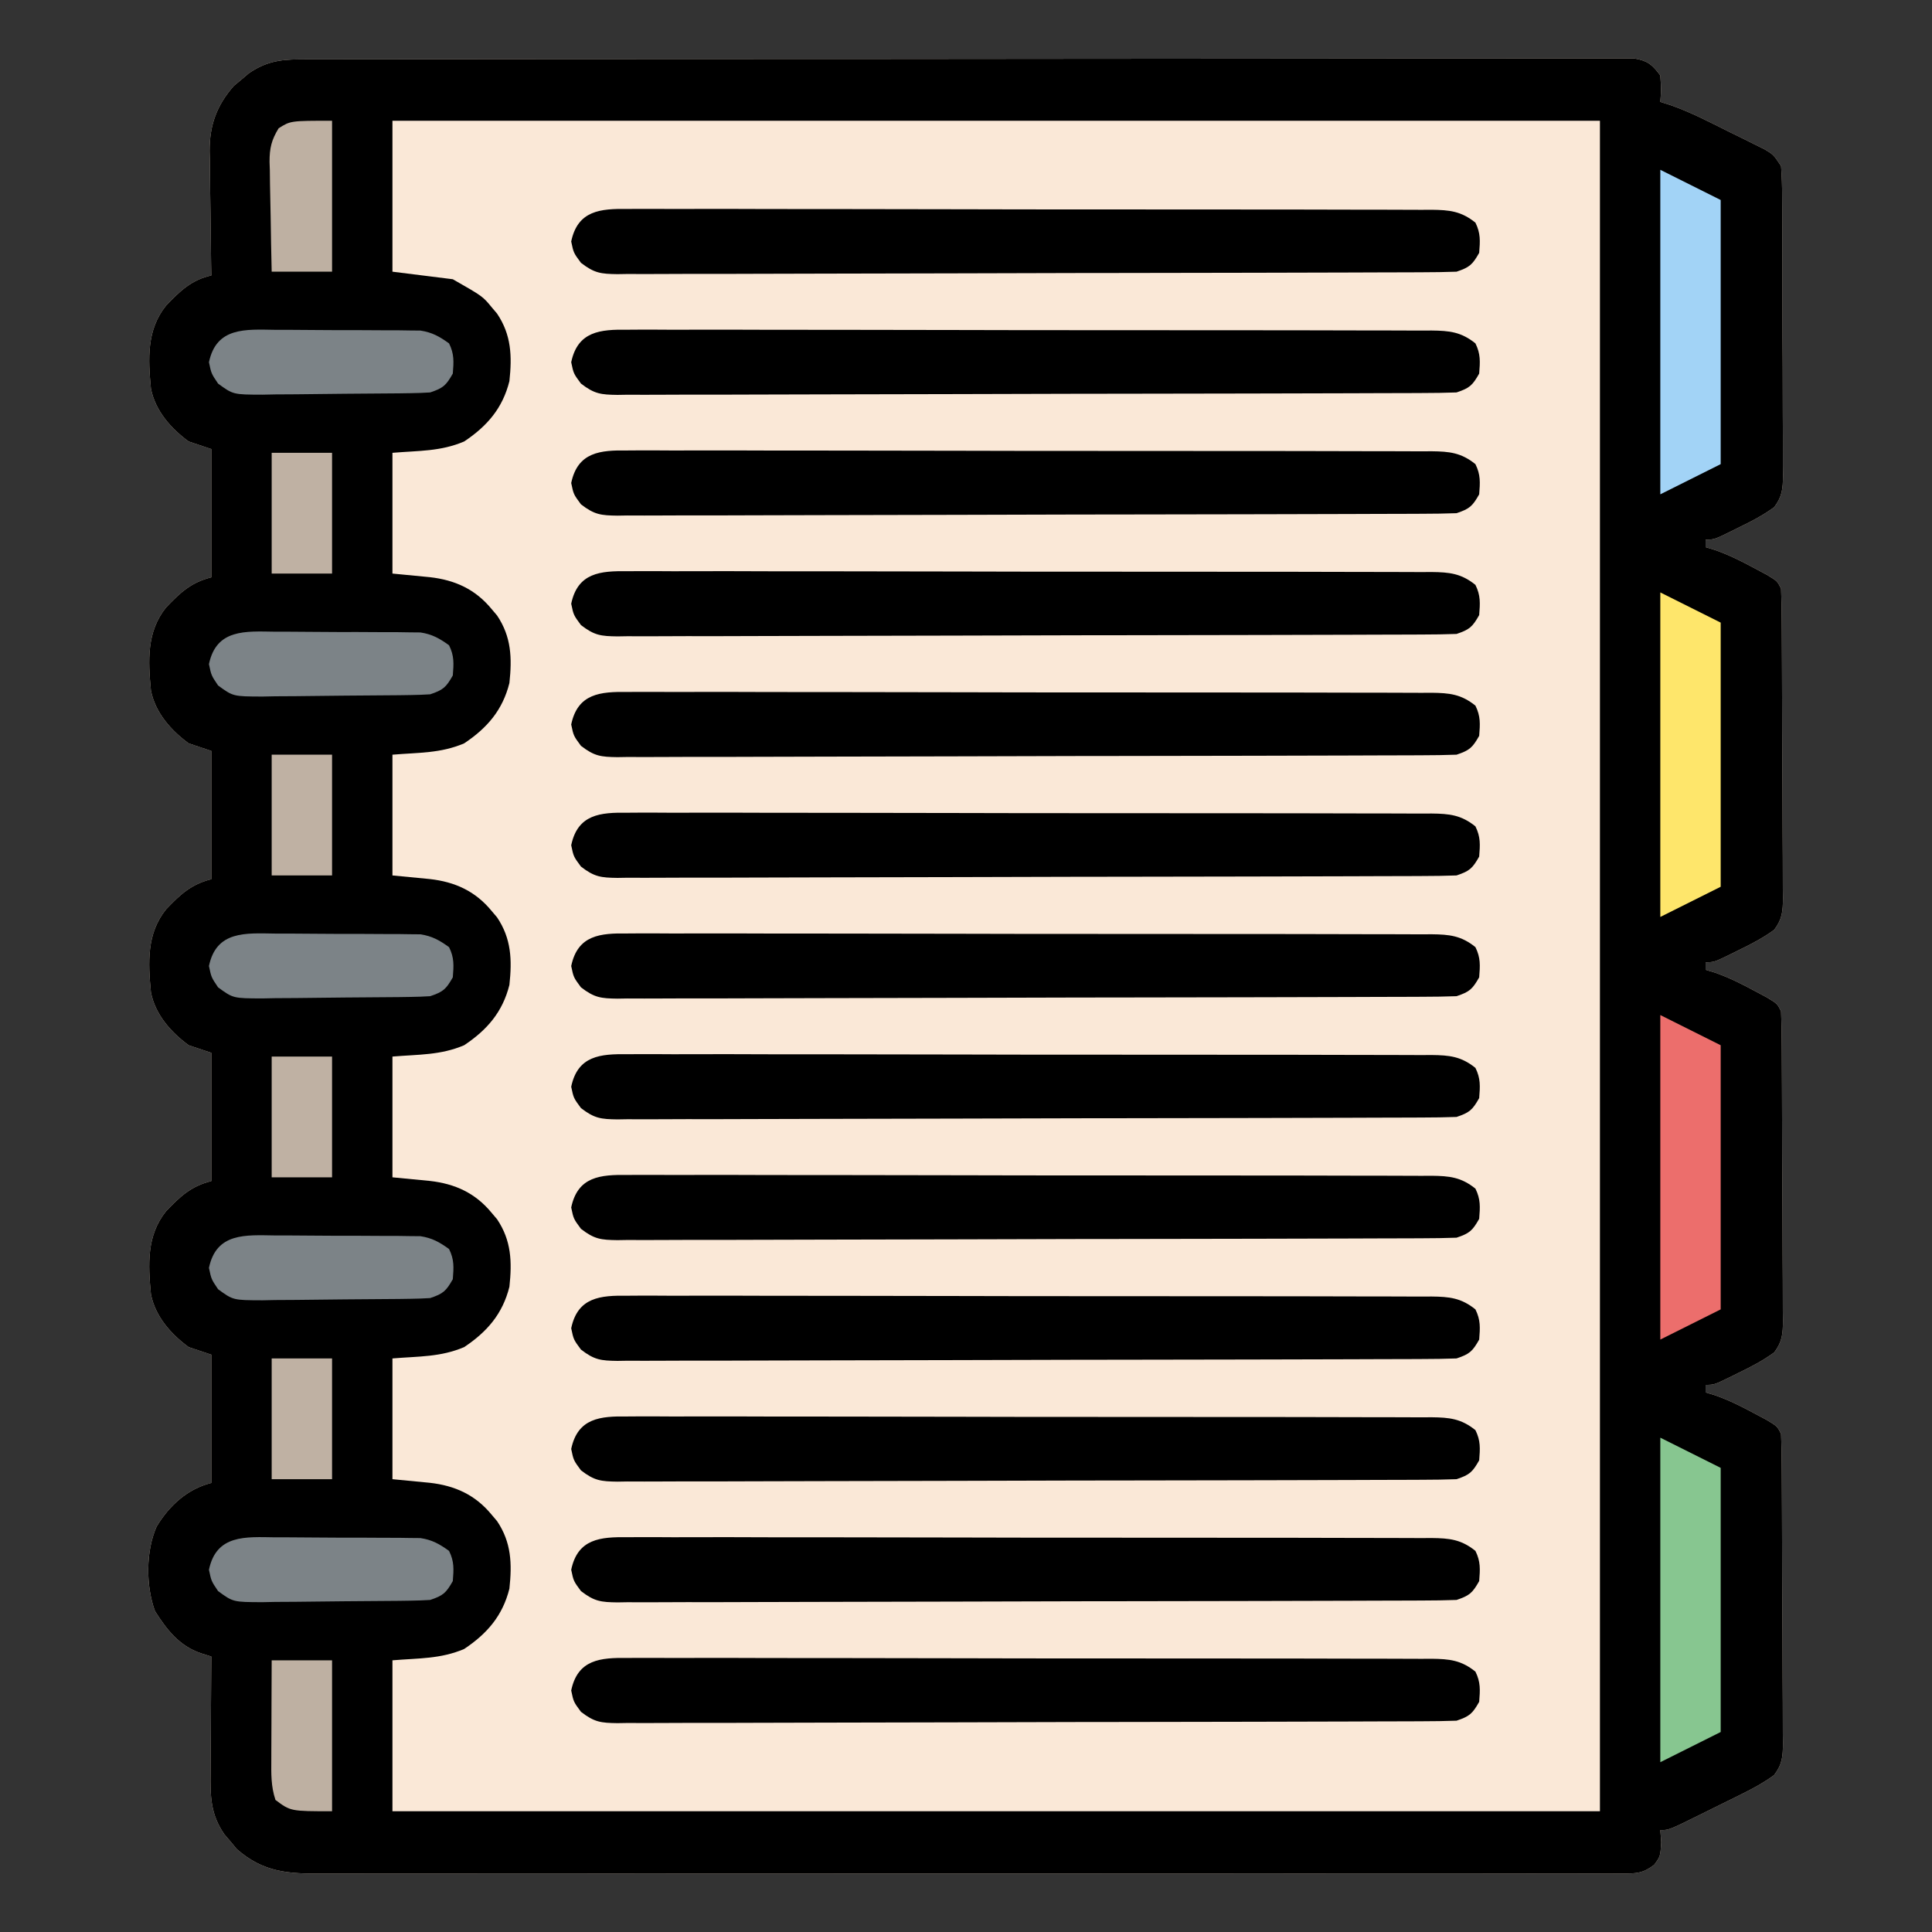 <?xml version="1.0" encoding="UTF-8"?>
<svg version="1.1" xmlns="http://www.w3.org/2000/svg" width="512" height="512">
<rect width="100%" height="100%" fill="#333333" stroke="none"/>
<path d="M0 0 C1.272 -0.006 2.544 -0.013 3.854 -0.02 C5.264 -0.017 6.673 -0.013 8.082 -0.01 C9.581 -0.014 11.08 -0.018 12.578 -0.024 C16.698 -0.036 20.818 -0.036 24.938 -0.033 C29.38 -0.033 33.822 -0.044 38.265 -0.054 C46.968 -0.07 55.671 -0.076 64.374 -0.077 C71.445 -0.078 78.516 -0.082 85.588 -0.088 C105.625 -0.106 125.663 -0.115 145.701 -0.114 C146.781 -0.113 147.861 -0.113 148.975 -0.113 C150.056 -0.113 151.138 -0.113 152.253 -0.113 C169.796 -0.112 187.34 -0.131 204.884 -0.16 C222.888 -0.188 240.891 -0.202 258.895 -0.2 C269.007 -0.2 279.119 -0.205 289.231 -0.227 C297.837 -0.245 306.444 -0.249 315.05 -0.236 C319.443 -0.229 323.837 -0.229 328.23 -0.246 C332.249 -0.262 336.267 -0.259 340.286 -0.242 C341.742 -0.239 343.199 -0.243 344.656 -0.254 C346.631 -0.268 348.605 -0.255 350.579 -0.241 C351.678 -0.241 352.776 -0.241 353.908 -0.242 C357.425 0.381 358.62 1.412 360.727 4.257 C360.977 8.007 360.977 8.007 360.727 11.257 C362.033 11.668 362.033 11.668 363.366 12.088 C368.799 13.979 373.837 16.628 378.977 19.195 C380.078 19.733 381.179 20.271 382.313 20.826 C383.362 21.348 384.411 21.871 385.492 22.41 C386.449 22.884 387.406 23.358 388.392 23.847 C390.727 25.257 390.727 25.257 392.727 28.257 C392.932 31.075 393.021 33.794 393.017 36.612 C393.024 37.465 393.031 38.317 393.038 39.195 C393.057 42.017 393.061 44.838 393.063 47.66 C393.069 49.619 393.076 51.578 393.083 53.537 C393.095 57.645 393.099 61.753 393.097 65.862 C393.097 71.129 393.125 76.396 393.159 81.663 C393.181 85.709 393.185 89.756 393.184 93.803 C393.187 95.745 393.195 97.687 393.211 99.629 C393.23 102.344 393.225 105.058 393.213 107.773 C393.224 108.576 393.235 109.38 393.247 110.208 C393.207 113.731 393.061 115.814 390.908 118.667 C387.973 120.806 384.864 122.44 381.602 124.007 C380.969 124.323 380.336 124.639 379.684 124.964 C375.009 127.257 375.009 127.257 372.727 127.257 C372.727 127.917 372.727 128.577 372.727 129.257 C373.576 129.515 374.426 129.773 375.301 130.039 C378.926 131.328 382.154 132.931 385.539 134.757 C386.68 135.366 387.821 135.974 388.996 136.601 C391.727 138.257 391.727 138.257 392.727 140.257 C392.841 143.012 392.895 145.743 392.904 148.499 C392.91 149.351 392.917 150.203 392.924 151.081 C392.943 153.908 392.955 156.735 392.965 159.562 C392.969 160.526 392.973 161.49 392.977 162.483 C392.998 167.584 393.013 172.685 393.022 177.786 C393.033 183.061 393.067 188.336 393.107 193.611 C393.133 197.662 393.142 201.713 393.145 205.764 C393.15 207.709 393.162 209.653 393.18 211.598 C393.205 214.318 393.204 217.037 393.197 219.757 C393.216 220.965 393.216 220.965 393.236 222.197 C393.203 225.725 393.064 227.81 390.909 230.668 C387.973 232.806 384.864 234.44 381.602 236.007 C380.652 236.481 380.652 236.481 379.684 236.964 C375.009 239.257 375.009 239.257 372.727 239.257 C372.727 239.917 372.727 240.577 372.727 241.257 C373.576 241.515 374.426 241.773 375.301 242.039 C378.926 243.328 382.154 244.931 385.539 246.757 C386.68 247.366 387.821 247.974 388.996 248.601 C391.727 250.257 391.727 250.257 392.727 252.257 C392.841 255.012 392.895 257.743 392.904 260.499 C392.91 261.351 392.917 262.203 392.924 263.081 C392.943 265.908 392.955 268.735 392.965 271.562 C392.969 272.526 392.973 273.49 392.977 274.483 C392.998 279.584 393.013 284.685 393.022 289.786 C393.033 295.061 393.067 300.336 393.107 305.611 C393.133 309.662 393.142 313.713 393.145 317.764 C393.15 319.709 393.162 321.653 393.18 323.598 C393.205 326.318 393.204 329.037 393.197 331.757 C393.216 332.965 393.216 332.965 393.236 334.197 C393.203 337.725 393.064 339.81 390.909 342.668 C387.973 344.806 384.864 346.44 381.602 348.007 C380.969 348.323 380.336 348.639 379.684 348.964 C375.009 351.257 375.009 351.257 372.727 351.257 C372.727 351.917 372.727 352.577 372.727 353.257 C373.576 353.515 374.426 353.773 375.301 354.039 C378.926 355.328 382.154 356.931 385.539 358.757 C386.68 359.366 387.821 359.974 388.996 360.601 C391.727 362.257 391.727 362.257 392.727 364.257 C392.841 367.012 392.895 369.743 392.904 372.499 C392.91 373.351 392.917 374.203 392.924 375.081 C392.943 377.908 392.955 380.735 392.965 383.562 C392.969 384.526 392.973 385.49 392.977 386.483 C392.998 391.584 393.013 396.685 393.022 401.786 C393.033 407.061 393.067 412.336 393.107 417.611 C393.133 421.662 393.142 425.713 393.145 429.764 C393.15 431.709 393.162 433.653 393.18 435.598 C393.205 438.318 393.204 441.037 393.197 443.757 C393.216 444.965 393.216 444.965 393.236 446.197 C393.202 449.754 393.064 451.816 390.873 454.686 C388.263 456.597 385.619 458.053 382.719 459.492 C381.568 460.065 380.417 460.639 379.231 461.23 C378.338 461.667 378.338 461.667 377.427 462.113 C375.596 463.01 373.773 463.92 371.949 464.831 C363.008 469.257 363.008 469.257 360.727 469.257 C360.809 470.33 360.892 471.402 360.977 472.507 C360.727 476.257 360.727 476.257 359.095 478.46 C356.062 480.762 354.374 480.758 350.588 480.761 C348.687 480.776 348.687 480.776 346.747 480.792 C345.338 480.784 343.928 480.775 342.519 480.765 C341.024 480.77 339.529 480.776 338.034 480.784 C333.919 480.801 329.805 480.793 325.691 480.78 C321.256 480.771 316.821 480.785 312.386 480.796 C303.694 480.814 295.002 480.81 286.31 480.798 C279.246 480.789 272.181 480.788 265.117 480.793 C264.112 480.793 263.108 480.794 262.073 480.794 C260.032 480.796 257.991 480.797 255.95 480.798 C236.799 480.81 217.649 480.797 198.498 480.775 C182.065 480.757 165.633 480.76 149.201 480.779 C130.126 480.8 111.051 480.809 91.976 480.796 C89.941 480.795 87.907 480.794 85.872 480.793 C84.871 480.792 83.87 480.791 82.839 480.791 C75.785 480.787 68.731 480.793 61.677 480.802 C53.077 480.814 44.477 480.811 35.877 480.789 C31.489 480.779 27.102 480.775 22.714 480.788 C18.696 480.8 14.678 480.793 10.659 480.772 C9.207 480.768 7.755 480.77 6.303 480.78 C-2.823 480.836 -9.42 480.51 -16.515 474.292 C-17.054 473.641 -17.593 472.99 -18.148 472.32 C-18.702 471.671 -19.257 471.023 -19.828 470.355 C-23.501 465.024 -23.545 460.281 -23.468 454.019 C-23.466 453.138 -23.463 452.257 -23.46 451.35 C-23.449 448.548 -23.424 445.747 -23.398 442.945 C-23.388 441.04 -23.379 439.136 -23.371 437.232 C-23.349 432.574 -23.314 427.915 -23.273 423.257 C-24.222 422.958 -25.17 422.658 -26.147 422.35 C-31.809 420.371 -35.068 416.161 -38.211 411.195 C-40.64 404.484 -40.649 395.364 -37.773 388.82 C-34.402 383.232 -29.596 378.838 -23.273 377.257 C-23.273 366.037 -23.273 354.817 -23.273 343.257 C-25.253 342.597 -27.233 341.937 -29.273 341.257 C-34.004 337.776 -38.112 333.123 -39.273 327.257 C-40.026 319.369 -40.442 311.69 -35.273 305.257 C-31.505 301.304 -28.64 298.599 -23.273 297.257 C-23.273 286.037 -23.273 274.817 -23.273 263.257 C-25.253 262.597 -27.233 261.937 -29.273 261.257 C-34.004 257.776 -38.112 253.123 -39.273 247.257 C-40.026 239.369 -40.442 231.69 -35.273 225.257 C-31.505 221.304 -28.64 218.599 -23.273 217.257 C-23.273 206.037 -23.273 194.817 -23.273 183.257 C-25.253 182.597 -27.233 181.937 -29.273 181.257 C-34.004 177.776 -38.112 173.123 -39.273 167.257 C-40.026 159.369 -40.442 151.69 -35.273 145.257 C-31.505 141.304 -28.64 138.599 -23.273 137.257 C-23.273 126.037 -23.273 114.817 -23.273 103.257 C-25.253 102.597 -27.233 101.937 -29.273 101.257 C-34.004 97.776 -38.112 93.123 -39.273 87.257 C-40.026 79.369 -40.442 71.69 -35.273 65.257 C-31.602 61.406 -28.531 58.423 -23.273 57.257 C-23.294 56.087 -23.315 54.918 -23.337 53.712 C-23.409 49.344 -23.455 44.976 -23.493 40.607 C-23.513 38.721 -23.54 36.836 -23.575 34.951 C-23.624 32.23 -23.646 29.51 -23.664 26.789 C-23.684 25.955 -23.705 25.121 -23.726 24.262 C-23.729 17.392 -21.859 12.208 -17.308 7.015 C-16.657 6.476 -16.006 5.937 -15.336 5.382 C-14.687 4.828 -14.039 4.274 -13.371 3.703 C-9.008 0.697 -5.251 0.007 0 0 Z " fill="#FAE8D7" transform="translate(79.273,15.743)"/>
<path d="M0 0 C1.272 -0.006 2.544 -0.013 3.854 -0.02 C5.264 -0.017 6.673 -0.013 8.082 -0.01 C9.581 -0.014 11.08 -0.018 12.578 -0.024 C16.698 -0.036 20.818 -0.036 24.938 -0.033 C29.38 -0.033 33.822 -0.044 38.265 -0.054 C46.968 -0.07 55.671 -0.076 64.374 -0.077 C71.445 -0.078 78.516 -0.082 85.588 -0.088 C105.625 -0.106 125.663 -0.115 145.701 -0.114 C146.781 -0.113 147.861 -0.113 148.975 -0.113 C150.056 -0.113 151.138 -0.113 152.253 -0.113 C169.796 -0.112 187.34 -0.131 204.884 -0.16 C222.888 -0.188 240.891 -0.202 258.895 -0.2 C269.007 -0.2 279.119 -0.205 289.231 -0.227 C297.837 -0.245 306.444 -0.249 315.05 -0.236 C319.443 -0.229 323.837 -0.229 328.23 -0.246 C332.249 -0.262 336.267 -0.259 340.286 -0.242 C341.742 -0.239 343.199 -0.243 344.656 -0.254 C346.631 -0.268 348.605 -0.255 350.579 -0.241 C351.678 -0.241 352.776 -0.241 353.908 -0.242 C357.425 0.381 358.62 1.412 360.727 4.257 C360.977 8.007 360.977 8.007 360.727 11.257 C362.033 11.668 362.033 11.668 363.366 12.088 C368.799 13.979 373.837 16.628 378.977 19.195 C380.078 19.733 381.179 20.271 382.313 20.826 C383.362 21.348 384.411 21.871 385.492 22.41 C386.449 22.884 387.406 23.358 388.392 23.847 C390.727 25.257 390.727 25.257 392.727 28.257 C392.932 31.075 393.021 33.794 393.017 36.612 C393.024 37.465 393.031 38.317 393.038 39.195 C393.057 42.017 393.061 44.838 393.063 47.66 C393.069 49.619 393.076 51.578 393.083 53.537 C393.095 57.645 393.099 61.753 393.097 65.862 C393.097 71.129 393.125 76.396 393.159 81.663 C393.181 85.709 393.185 89.756 393.184 93.803 C393.187 95.745 393.195 97.687 393.211 99.629 C393.23 102.344 393.225 105.058 393.213 107.773 C393.224 108.576 393.235 109.38 393.247 110.208 C393.207 113.731 393.061 115.814 390.908 118.667 C387.973 120.806 384.864 122.44 381.602 124.007 C380.969 124.323 380.336 124.639 379.684 124.964 C375.009 127.257 375.009 127.257 372.727 127.257 C372.727 127.917 372.727 128.577 372.727 129.257 C373.576 129.515 374.426 129.773 375.301 130.039 C378.926 131.328 382.154 132.931 385.539 134.757 C386.68 135.366 387.821 135.974 388.996 136.601 C391.727 138.257 391.727 138.257 392.727 140.257 C392.841 143.012 392.895 145.743 392.904 148.499 C392.91 149.351 392.917 150.203 392.924 151.081 C392.943 153.908 392.955 156.735 392.965 159.562 C392.969 160.526 392.973 161.49 392.977 162.483 C392.998 167.584 393.013 172.685 393.022 177.786 C393.033 183.061 393.067 188.336 393.107 193.611 C393.133 197.662 393.142 201.713 393.145 205.764 C393.15 207.709 393.162 209.653 393.18 211.598 C393.205 214.318 393.204 217.037 393.197 219.757 C393.216 220.965 393.216 220.965 393.236 222.197 C393.203 225.725 393.064 227.81 390.909 230.668 C387.973 232.806 384.864 234.44 381.602 236.007 C380.652 236.481 380.652 236.481 379.684 236.964 C375.009 239.257 375.009 239.257 372.727 239.257 C372.727 239.917 372.727 240.577 372.727 241.257 C373.576 241.515 374.426 241.773 375.301 242.039 C378.926 243.328 382.154 244.931 385.539 246.757 C386.68 247.366 387.821 247.974 388.996 248.601 C391.727 250.257 391.727 250.257 392.727 252.257 C392.841 255.012 392.895 257.743 392.904 260.499 C392.91 261.351 392.917 262.203 392.924 263.081 C392.943 265.908 392.955 268.735 392.965 271.562 C392.969 272.526 392.973 273.49 392.977 274.483 C392.998 279.584 393.013 284.685 393.022 289.786 C393.033 295.061 393.067 300.336 393.107 305.611 C393.133 309.662 393.142 313.713 393.145 317.764 C393.15 319.709 393.162 321.653 393.18 323.598 C393.205 326.318 393.204 329.037 393.197 331.757 C393.216 332.965 393.216 332.965 393.236 334.197 C393.203 337.725 393.064 339.81 390.909 342.668 C387.973 344.806 384.864 346.44 381.602 348.007 C380.969 348.323 380.336 348.639 379.684 348.964 C375.009 351.257 375.009 351.257 372.727 351.257 C372.727 351.917 372.727 352.577 372.727 353.257 C373.576 353.515 374.426 353.773 375.301 354.039 C378.926 355.328 382.154 356.931 385.539 358.757 C386.68 359.366 387.821 359.974 388.996 360.601 C391.727 362.257 391.727 362.257 392.727 364.257 C392.841 367.012 392.895 369.743 392.904 372.499 C392.91 373.351 392.917 374.203 392.924 375.081 C392.943 377.908 392.955 380.735 392.965 383.562 C392.969 384.526 392.973 385.49 392.977 386.483 C392.998 391.584 393.013 396.685 393.022 401.786 C393.033 407.061 393.067 412.336 393.107 417.611 C393.133 421.662 393.142 425.713 393.145 429.764 C393.15 431.709 393.162 433.653 393.18 435.598 C393.205 438.318 393.204 441.037 393.197 443.757 C393.216 444.965 393.216 444.965 393.236 446.197 C393.202 449.754 393.064 451.816 390.873 454.686 C388.263 456.597 385.619 458.053 382.719 459.492 C381.568 460.065 380.417 460.639 379.231 461.23 C378.338 461.667 378.338 461.667 377.427 462.113 C375.596 463.01 373.773 463.92 371.949 464.831 C363.008 469.257 363.008 469.257 360.727 469.257 C360.809 470.33 360.892 471.402 360.977 472.507 C360.727 476.257 360.727 476.257 359.095 478.46 C356.062 480.762 354.374 480.758 350.588 480.761 C348.687 480.776 348.687 480.776 346.747 480.792 C345.338 480.784 343.928 480.775 342.519 480.765 C341.024 480.77 339.529 480.776 338.034 480.784 C333.919 480.801 329.805 480.793 325.691 480.78 C321.256 480.771 316.821 480.785 312.386 480.796 C303.694 480.814 295.002 480.81 286.31 480.798 C279.246 480.789 272.181 480.788 265.117 480.793 C264.112 480.793 263.108 480.794 262.073 480.794 C260.032 480.796 257.991 480.797 255.95 480.798 C236.799 480.81 217.649 480.797 198.498 480.775 C182.065 480.757 165.633 480.76 149.201 480.779 C130.126 480.8 111.051 480.809 91.976 480.796 C89.941 480.795 87.907 480.794 85.872 480.793 C84.871 480.792 83.87 480.791 82.839 480.791 C75.785 480.787 68.731 480.793 61.677 480.802 C53.077 480.814 44.477 480.811 35.877 480.789 C31.489 480.779 27.102 480.775 22.714 480.788 C18.696 480.8 14.678 480.793 10.659 480.772 C9.207 480.768 7.755 480.77 6.303 480.78 C-2.823 480.836 -9.42 480.51 -16.515 474.292 C-17.054 473.641 -17.593 472.99 -18.148 472.32 C-18.702 471.671 -19.257 471.023 -19.828 470.355 C-23.501 465.024 -23.545 460.281 -23.468 454.019 C-23.466 453.138 -23.463 452.257 -23.46 451.35 C-23.449 448.548 -23.424 445.747 -23.398 442.945 C-23.388 441.04 -23.379 439.136 -23.371 437.232 C-23.349 432.574 -23.314 427.915 -23.273 423.257 C-24.222 422.958 -25.17 422.658 -26.147 422.35 C-31.809 420.371 -35.068 416.161 -38.211 411.195 C-40.64 404.484 -40.649 395.364 -37.773 388.82 C-34.402 383.232 -29.596 378.838 -23.273 377.257 C-23.273 366.037 -23.273 354.817 -23.273 343.257 C-25.253 342.597 -27.233 341.937 -29.273 341.257 C-34.004 337.776 -38.112 333.123 -39.273 327.257 C-40.026 319.369 -40.442 311.69 -35.273 305.257 C-31.505 301.304 -28.64 298.599 -23.273 297.257 C-23.273 286.037 -23.273 274.817 -23.273 263.257 C-25.253 262.597 -27.233 261.937 -29.273 261.257 C-34.004 257.776 -38.112 253.123 -39.273 247.257 C-40.026 239.369 -40.442 231.69 -35.273 225.257 C-31.505 221.304 -28.64 218.599 -23.273 217.257 C-23.273 206.037 -23.273 194.817 -23.273 183.257 C-25.253 182.597 -27.233 181.937 -29.273 181.257 C-34.004 177.776 -38.112 173.123 -39.273 167.257 C-40.026 159.369 -40.442 151.69 -35.273 145.257 C-31.505 141.304 -28.64 138.599 -23.273 137.257 C-23.273 126.037 -23.273 114.817 -23.273 103.257 C-25.253 102.597 -27.233 101.937 -29.273 101.257 C-34.004 97.776 -38.112 93.123 -39.273 87.257 C-40.026 79.369 -40.442 71.69 -35.273 65.257 C-31.602 61.406 -28.531 58.423 -23.273 57.257 C-23.294 56.087 -23.315 54.918 -23.337 53.712 C-23.409 49.344 -23.455 44.976 -23.493 40.607 C-23.513 38.721 -23.54 36.836 -23.575 34.951 C-23.624 32.23 -23.646 29.51 -23.664 26.789 C-23.684 25.955 -23.705 25.121 -23.726 24.262 C-23.729 17.392 -21.859 12.208 -17.308 7.015 C-16.657 6.476 -16.006 5.937 -15.336 5.382 C-14.687 4.828 -14.039 4.274 -13.371 3.703 C-9.008 0.697 -5.251 0.007 0 0 Z M24.727 16.257 C24.727 29.457 24.727 42.657 24.727 56.257 C30.007 56.917 35.287 57.577 40.727 58.257 C48.657 62.789 48.657 62.789 51.039 65.695 C51.51 66.25 51.98 66.806 52.465 67.378 C56.262 73.033 56.435 78.651 55.727 85.257 C53.931 92.44 49.827 97.194 43.727 101.257 C37.435 103.919 31.83 103.665 24.727 104.257 C24.727 114.817 24.727 125.377 24.727 136.257 C29.675 136.753 29.675 136.753 34.627 137.213 C41.281 137.963 46.687 140.387 51.039 145.695 C51.51 146.25 51.98 146.806 52.465 147.378 C56.262 153.033 56.435 158.651 55.727 165.257 C53.931 172.44 49.827 177.194 43.727 181.257 C37.435 183.919 31.83 183.665 24.727 184.257 C24.727 194.817 24.727 205.377 24.727 216.257 C29.675 216.753 29.675 216.753 34.627 217.213 C41.281 217.963 46.687 220.387 51.039 225.695 C51.51 226.25 51.98 226.806 52.465 227.378 C56.262 233.033 56.435 238.651 55.727 245.257 C53.931 252.44 49.827 257.194 43.727 261.257 C37.435 263.919 31.83 263.665 24.727 264.257 C24.727 274.817 24.727 285.377 24.727 296.257 C29.675 296.753 29.675 296.753 34.627 297.213 C41.281 297.963 46.687 300.387 51.039 305.695 C51.51 306.25 51.98 306.806 52.465 307.378 C56.262 313.033 56.435 318.651 55.727 325.257 C53.931 332.44 49.827 337.194 43.727 341.257 C37.435 343.919 31.83 343.665 24.727 344.257 C24.727 354.817 24.727 365.377 24.727 376.257 C29.675 376.753 29.675 376.753 34.627 377.213 C41.281 377.963 46.687 380.387 51.039 385.695 C51.51 386.25 51.98 386.806 52.465 387.378 C56.262 393.033 56.435 398.651 55.727 405.257 C53.931 412.44 49.827 417.194 43.727 421.257 C37.435 423.919 31.83 423.665 24.727 424.257 C24.727 437.457 24.727 450.657 24.727 464.257 C130.327 464.257 235.927 464.257 344.727 464.257 C344.727 316.417 344.727 168.577 344.727 16.257 C239.127 16.257 133.527 16.257 24.727 16.257 Z " fill="#000000" transform="translate(79.273,15.743)"/>
<path d="M0 0 C0.936 -0.006 1.872 -0.013 2.836 -0.019 C5.974 -0.035 9.111 -0.014 12.248 0.006 C14.497 0.003 16.746 -0.003 18.995 -0.011 C25.104 -0.025 31.213 -0.008 37.323 0.016 C43.712 0.036 50.101 0.03 56.49 0.028 C67.22 0.028 77.95 0.047 88.681 0.079 C99.719 0.113 110.758 0.127 121.797 0.12 C135.101 0.113 148.405 0.12 161.709 0.142 C166.791 0.15 171.872 0.153 176.953 0.151 C182.935 0.151 188.917 0.165 194.899 0.191 C197.096 0.198 199.294 0.2 201.491 0.197 C204.487 0.193 207.482 0.208 210.477 0.227 C211.35 0.222 212.223 0.216 213.123 0.211 C217.806 0.264 220.944 0.56 224.739 3.621 C226.143 6.431 225.988 8.51 225.739 11.621 C223.959 14.757 223.216 15.462 219.739 16.621 C216.724 16.727 213.733 16.774 210.718 16.775 C209.784 16.78 208.849 16.784 207.887 16.789 C204.743 16.802 201.6 16.808 198.456 16.814 C196.207 16.822 193.959 16.83 191.711 16.839 C184.316 16.865 176.922 16.881 169.528 16.895 C166.985 16.9 164.442 16.906 161.899 16.911 C151.325 16.933 140.751 16.952 130.178 16.963 C127.434 16.966 124.691 16.969 121.948 16.972 C120.925 16.973 120.925 16.973 119.881 16.974 C108.83 16.986 97.78 17.02 86.729 17.061 C75.384 17.104 64.04 17.127 52.696 17.133 C46.325 17.136 39.956 17.148 33.585 17.181 C27.595 17.211 21.605 17.217 15.615 17.205 C13.415 17.205 11.214 17.213 9.013 17.231 C6.013 17.254 3.014 17.245 0.013 17.229 C-0.861 17.243 -1.735 17.257 -2.636 17.272 C-7.003 17.214 -8.737 17.027 -12.302 14.271 C-14.261 11.621 -14.261 11.621 -14.886 8.621 C-13.167 0.37 -7.117 -0.102 0 0 Z " fill="#000000" transform="translate(166.261,439.379)"/>
<path d="M0 0 C0.936 -0.006 1.872 -0.013 2.836 -0.019 C5.974 -0.035 9.111 -0.014 12.248 0.006 C14.497 0.003 16.746 -0.003 18.995 -0.011 C25.104 -0.025 31.213 -0.008 37.323 0.016 C43.712 0.036 50.101 0.03 56.49 0.028 C67.22 0.028 77.95 0.047 88.681 0.079 C99.719 0.113 110.758 0.127 121.797 0.12 C135.101 0.113 148.405 0.12 161.709 0.142 C166.791 0.15 171.872 0.153 176.953 0.151 C182.935 0.151 188.917 0.165 194.899 0.191 C197.096 0.198 199.294 0.2 201.491 0.197 C204.487 0.193 207.482 0.208 210.477 0.227 C211.35 0.222 212.223 0.216 213.123 0.211 C217.806 0.264 220.944 0.56 224.739 3.621 C226.143 6.431 225.988 8.51 225.739 11.621 C223.959 14.757 223.216 15.462 219.739 16.621 C216.724 16.727 213.733 16.774 210.718 16.775 C209.784 16.78 208.849 16.784 207.887 16.789 C204.743 16.802 201.6 16.808 198.456 16.814 C196.207 16.822 193.959 16.83 191.711 16.839 C184.316 16.865 176.922 16.881 169.528 16.895 C166.985 16.9 164.442 16.906 161.899 16.911 C151.325 16.933 140.751 16.952 130.178 16.963 C127.434 16.966 124.691 16.969 121.948 16.972 C120.925 16.973 120.925 16.973 119.881 16.974 C108.83 16.986 97.78 17.02 86.729 17.061 C75.384 17.104 64.04 17.127 52.696 17.133 C46.325 17.136 39.956 17.148 33.585 17.181 C27.595 17.211 21.605 17.217 15.615 17.205 C13.415 17.205 11.214 17.213 9.013 17.231 C6.013 17.254 3.014 17.245 0.013 17.229 C-0.861 17.243 -1.735 17.257 -2.636 17.272 C-7.003 17.214 -8.737 17.027 -12.302 14.271 C-14.261 11.621 -14.261 11.621 -14.886 8.621 C-13.167 0.37 -7.117 -0.102 0 0 Z " fill="#000000" transform="translate(166.261,407.379)"/>
<path d="M0 0 C0.936 -0.006 1.872 -0.013 2.836 -0.019 C5.974 -0.035 9.111 -0.014 12.248 0.006 C14.497 0.003 16.746 -0.003 18.995 -0.011 C25.104 -0.025 31.213 -0.008 37.323 0.016 C43.712 0.036 50.101 0.03 56.49 0.028 C67.22 0.028 77.95 0.047 88.681 0.079 C99.719 0.113 110.758 0.127 121.797 0.12 C135.101 0.113 148.405 0.12 161.709 0.142 C166.791 0.15 171.872 0.153 176.953 0.151 C182.935 0.151 188.917 0.165 194.899 0.191 C197.096 0.198 199.294 0.2 201.491 0.197 C204.487 0.193 207.482 0.208 210.477 0.227 C211.35 0.222 212.223 0.216 213.123 0.211 C217.806 0.264 220.944 0.56 224.739 3.621 C226.143 6.431 225.988 8.51 225.739 11.621 C223.959 14.757 223.216 15.462 219.739 16.621 C216.724 16.727 213.733 16.774 210.718 16.775 C209.784 16.78 208.849 16.784 207.887 16.789 C204.743 16.802 201.6 16.808 198.456 16.814 C196.207 16.822 193.959 16.83 191.711 16.839 C184.316 16.865 176.922 16.881 169.528 16.895 C166.985 16.9 164.442 16.906 161.899 16.911 C151.325 16.933 140.751 16.952 130.178 16.963 C127.434 16.966 124.691 16.969 121.948 16.972 C120.925 16.973 120.925 16.973 119.881 16.974 C108.83 16.986 97.78 17.02 86.729 17.061 C75.384 17.104 64.04 17.127 52.696 17.133 C46.325 17.136 39.956 17.148 33.585 17.181 C27.595 17.211 21.605 17.217 15.615 17.205 C13.415 17.205 11.214 17.213 9.013 17.231 C6.013 17.254 3.014 17.245 0.013 17.229 C-0.861 17.243 -1.735 17.257 -2.636 17.272 C-7.003 17.214 -8.737 17.027 -12.302 14.271 C-14.261 11.621 -14.261 11.621 -14.886 8.621 C-13.167 0.37 -7.117 -0.102 0 0 Z " fill="#000000" transform="translate(166.261,375.379)"/>
<path d="M0 0 C0.936 -0.006 1.872 -0.013 2.836 -0.019 C5.974 -0.035 9.111 -0.014 12.248 0.006 C14.497 0.003 16.746 -0.003 18.995 -0.011 C25.104 -0.025 31.213 -0.008 37.323 0.016 C43.712 0.036 50.101 0.03 56.49 0.028 C67.22 0.028 77.95 0.047 88.681 0.079 C99.719 0.113 110.758 0.127 121.797 0.12 C135.101 0.113 148.405 0.12 161.709 0.142 C166.791 0.15 171.872 0.153 176.953 0.151 C182.935 0.151 188.917 0.165 194.899 0.191 C197.096 0.198 199.294 0.2 201.491 0.197 C204.487 0.193 207.482 0.208 210.477 0.227 C211.35 0.222 212.223 0.216 213.123 0.211 C217.806 0.264 220.944 0.56 224.739 3.621 C226.143 6.431 225.988 8.51 225.739 11.621 C223.959 14.757 223.216 15.462 219.739 16.621 C216.724 16.727 213.733 16.774 210.718 16.775 C209.784 16.78 208.849 16.784 207.887 16.789 C204.743 16.802 201.6 16.808 198.456 16.814 C196.207 16.822 193.959 16.83 191.711 16.839 C184.316 16.865 176.922 16.881 169.528 16.895 C166.985 16.9 164.442 16.906 161.899 16.911 C151.325 16.933 140.751 16.952 130.178 16.963 C127.434 16.966 124.691 16.969 121.948 16.972 C120.925 16.973 120.925 16.973 119.881 16.974 C108.83 16.986 97.78 17.02 86.729 17.061 C75.384 17.104 64.04 17.127 52.696 17.133 C46.325 17.136 39.956 17.148 33.585 17.181 C27.595 17.211 21.605 17.217 15.615 17.205 C13.415 17.205 11.214 17.213 9.013 17.231 C6.013 17.254 3.014 17.245 0.013 17.229 C-0.861 17.243 -1.735 17.257 -2.636 17.272 C-7.003 17.214 -8.737 17.027 -12.302 14.271 C-14.261 11.621 -14.261 11.621 -14.886 8.621 C-13.167 0.37 -7.117 -0.102 0 0 Z " fill="#000000" transform="translate(166.261,343.379)"/>
<path d="M0 0 C0.936 -0.006 1.872 -0.013 2.836 -0.019 C5.974 -0.035 9.111 -0.014 12.248 0.006 C14.497 0.003 16.746 -0.003 18.995 -0.011 C25.104 -0.025 31.213 -0.008 37.323 0.016 C43.712 0.036 50.101 0.03 56.49 0.028 C67.22 0.028 77.95 0.047 88.681 0.079 C99.719 0.113 110.758 0.127 121.797 0.12 C135.101 0.113 148.405 0.12 161.709 0.142 C166.791 0.15 171.872 0.153 176.953 0.151 C182.935 0.151 188.917 0.165 194.899 0.191 C197.096 0.198 199.294 0.2 201.491 0.197 C204.487 0.193 207.482 0.208 210.477 0.227 C211.35 0.222 212.223 0.216 213.123 0.211 C217.806 0.264 220.944 0.56 224.739 3.621 C226.143 6.431 225.988 8.51 225.739 11.621 C223.959 14.757 223.216 15.462 219.739 16.621 C216.724 16.727 213.733 16.774 210.718 16.775 C209.784 16.78 208.849 16.784 207.887 16.789 C204.743 16.802 201.6 16.808 198.456 16.814 C196.207 16.822 193.959 16.83 191.711 16.839 C184.316 16.865 176.922 16.881 169.528 16.895 C166.985 16.9 164.442 16.906 161.899 16.911 C151.325 16.933 140.751 16.952 130.178 16.963 C127.434 16.966 124.691 16.969 121.948 16.972 C120.925 16.973 120.925 16.973 119.881 16.974 C108.83 16.986 97.78 17.02 86.729 17.061 C75.384 17.104 64.04 17.127 52.696 17.133 C46.325 17.136 39.956 17.148 33.585 17.181 C27.595 17.211 21.605 17.217 15.615 17.205 C13.415 17.205 11.214 17.213 9.013 17.231 C6.013 17.254 3.014 17.245 0.013 17.229 C-0.861 17.243 -1.735 17.257 -2.636 17.272 C-7.003 17.214 -8.737 17.027 -12.302 14.271 C-14.261 11.621 -14.261 11.621 -14.886 8.621 C-13.167 0.37 -7.117 -0.102 0 0 Z " fill="#000000" transform="translate(166.261,311.379)"/>
<path d="M0 0 C0.936 -0.006 1.872 -0.013 2.836 -0.019 C5.974 -0.035 9.111 -0.014 12.248 0.006 C14.497 0.003 16.746 -0.003 18.995 -0.011 C25.104 -0.025 31.213 -0.008 37.323 0.016 C43.712 0.036 50.101 0.03 56.49 0.028 C67.22 0.028 77.95 0.047 88.681 0.079 C99.719 0.113 110.758 0.127 121.797 0.12 C135.101 0.113 148.405 0.12 161.709 0.142 C166.791 0.15 171.872 0.153 176.953 0.151 C182.935 0.151 188.917 0.165 194.899 0.191 C197.096 0.198 199.294 0.2 201.491 0.197 C204.487 0.193 207.482 0.208 210.477 0.227 C211.35 0.222 212.223 0.216 213.123 0.211 C217.806 0.264 220.944 0.56 224.739 3.621 C226.143 6.431 225.988 8.51 225.739 11.621 C223.959 14.757 223.216 15.462 219.739 16.621 C216.724 16.727 213.733 16.774 210.718 16.775 C209.784 16.78 208.849 16.784 207.887 16.789 C204.743 16.802 201.6 16.808 198.456 16.814 C196.207 16.822 193.959 16.83 191.711 16.839 C184.316 16.865 176.922 16.881 169.528 16.895 C166.985 16.9 164.442 16.906 161.899 16.911 C151.325 16.933 140.751 16.952 130.178 16.963 C127.434 16.966 124.691 16.969 121.948 16.972 C120.925 16.973 120.925 16.973 119.881 16.974 C108.83 16.986 97.78 17.02 86.729 17.061 C75.384 17.104 64.04 17.127 52.696 17.133 C46.325 17.136 39.956 17.148 33.585 17.181 C27.595 17.211 21.605 17.217 15.615 17.205 C13.415 17.205 11.214 17.213 9.013 17.231 C6.013 17.254 3.014 17.245 0.013 17.229 C-0.861 17.243 -1.735 17.257 -2.636 17.272 C-7.003 17.214 -8.737 17.027 -12.302 14.271 C-14.261 11.621 -14.261 11.621 -14.886 8.621 C-13.167 0.37 -7.117 -0.102 0 0 Z " fill="#000000" transform="translate(166.261,279.379)"/>
<path d="M0 0 C0.936 -0.006 1.872 -0.013 2.836 -0.019 C5.974 -0.035 9.111 -0.014 12.248 0.006 C14.497 0.003 16.746 -0.003 18.995 -0.011 C25.104 -0.025 31.213 -0.008 37.323 0.016 C43.712 0.036 50.101 0.03 56.49 0.028 C67.22 0.028 77.95 0.047 88.681 0.079 C99.719 0.113 110.758 0.127 121.797 0.12 C135.101 0.113 148.405 0.12 161.709 0.142 C166.791 0.15 171.872 0.153 176.953 0.151 C182.935 0.151 188.917 0.165 194.899 0.191 C197.096 0.198 199.294 0.2 201.491 0.197 C204.487 0.193 207.482 0.208 210.477 0.227 C211.35 0.222 212.223 0.216 213.123 0.211 C217.806 0.264 220.944 0.56 224.739 3.621 C226.143 6.431 225.988 8.51 225.739 11.621 C223.959 14.757 223.216 15.462 219.739 16.621 C216.724 16.727 213.733 16.774 210.718 16.775 C209.784 16.78 208.849 16.784 207.887 16.789 C204.743 16.802 201.6 16.808 198.456 16.814 C196.207 16.822 193.959 16.83 191.711 16.839 C184.316 16.865 176.922 16.881 169.528 16.895 C166.985 16.9 164.442 16.906 161.899 16.911 C151.325 16.933 140.751 16.952 130.178 16.963 C127.434 16.966 124.691 16.969 121.948 16.972 C120.925 16.973 120.925 16.973 119.881 16.974 C108.83 16.986 97.78 17.02 86.729 17.061 C75.384 17.104 64.04 17.127 52.696 17.133 C46.325 17.136 39.956 17.148 33.585 17.181 C27.595 17.211 21.605 17.217 15.615 17.205 C13.415 17.205 11.214 17.213 9.013 17.231 C6.013 17.254 3.014 17.245 0.013 17.229 C-0.861 17.243 -1.735 17.257 -2.636 17.272 C-7.003 17.214 -8.737 17.027 -12.302 14.271 C-14.261 11.621 -14.261 11.621 -14.886 8.621 C-13.167 0.37 -7.117 -0.102 0 0 Z " fill="#000000" transform="translate(166.261,247.379)"/>
<path d="M0 0 C0.936 -0.006 1.872 -0.013 2.836 -0.019 C5.974 -0.035 9.111 -0.014 12.248 0.006 C14.497 0.003 16.746 -0.003 18.995 -0.011 C25.104 -0.025 31.213 -0.008 37.323 0.016 C43.712 0.036 50.101 0.03 56.49 0.028 C67.22 0.028 77.95 0.047 88.681 0.079 C99.719 0.113 110.758 0.127 121.797 0.12 C135.101 0.113 148.405 0.12 161.709 0.142 C166.791 0.15 171.872 0.153 176.953 0.151 C182.935 0.151 188.917 0.165 194.899 0.191 C197.096 0.198 199.294 0.2 201.491 0.197 C204.487 0.193 207.482 0.208 210.477 0.227 C211.35 0.222 212.223 0.216 213.123 0.211 C217.806 0.264 220.944 0.56 224.739 3.621 C226.143 6.431 225.988 8.51 225.739 11.621 C223.959 14.757 223.216 15.462 219.739 16.621 C216.724 16.727 213.733 16.774 210.718 16.775 C209.784 16.78 208.849 16.784 207.887 16.789 C204.743 16.802 201.6 16.808 198.456 16.814 C196.207 16.822 193.959 16.83 191.711 16.839 C184.316 16.865 176.922 16.881 169.528 16.895 C166.985 16.9 164.442 16.906 161.899 16.911 C151.325 16.933 140.751 16.952 130.178 16.963 C127.434 16.966 124.691 16.969 121.948 16.972 C120.925 16.973 120.925 16.973 119.881 16.974 C108.83 16.986 97.78 17.02 86.729 17.061 C75.384 17.104 64.04 17.127 52.696 17.133 C46.325 17.136 39.956 17.148 33.585 17.181 C27.595 17.211 21.605 17.217 15.615 17.205 C13.415 17.205 11.214 17.213 9.013 17.231 C6.013 17.254 3.014 17.245 0.013 17.229 C-0.861 17.243 -1.735 17.257 -2.636 17.272 C-7.003 17.214 -8.737 17.027 -12.302 14.271 C-14.261 11.621 -14.261 11.621 -14.886 8.621 C-13.167 0.37 -7.117 -0.102 0 0 Z " fill="#000000" transform="translate(166.261,215.379)"/>
<path d="M0 0 C0.936 -0.006 1.872 -0.013 2.836 -0.019 C5.974 -0.035 9.111 -0.014 12.248 0.006 C14.497 0.003 16.746 -0.003 18.995 -0.011 C25.104 -0.025 31.213 -0.008 37.323 0.016 C43.712 0.036 50.101 0.03 56.49 0.028 C67.22 0.028 77.95 0.047 88.681 0.079 C99.719 0.113 110.758 0.127 121.797 0.12 C135.101 0.113 148.405 0.12 161.709 0.142 C166.791 0.15 171.872 0.153 176.953 0.151 C182.935 0.151 188.917 0.165 194.899 0.191 C197.096 0.198 199.294 0.2 201.491 0.197 C204.487 0.193 207.482 0.208 210.477 0.227 C211.35 0.222 212.223 0.216 213.123 0.211 C217.806 0.264 220.944 0.56 224.739 3.621 C226.143 6.431 225.988 8.51 225.739 11.621 C223.959 14.757 223.216 15.462 219.739 16.621 C216.724 16.727 213.733 16.774 210.718 16.775 C209.784 16.78 208.849 16.784 207.887 16.789 C204.743 16.802 201.6 16.808 198.456 16.814 C196.207 16.822 193.959 16.83 191.711 16.839 C184.316 16.865 176.922 16.881 169.528 16.895 C166.985 16.9 164.442 16.906 161.899 16.911 C151.325 16.933 140.751 16.952 130.178 16.963 C127.434 16.966 124.691 16.969 121.948 16.972 C120.925 16.973 120.925 16.973 119.881 16.974 C108.83 16.986 97.78 17.02 86.729 17.061 C75.384 17.104 64.04 17.127 52.696 17.133 C46.325 17.136 39.956 17.148 33.585 17.181 C27.595 17.211 21.605 17.217 15.615 17.205 C13.415 17.205 11.214 17.213 9.013 17.231 C6.013 17.254 3.014 17.245 0.013 17.229 C-0.861 17.243 -1.735 17.257 -2.636 17.272 C-7.003 17.214 -8.737 17.027 -12.302 14.271 C-14.261 11.621 -14.261 11.621 -14.886 8.621 C-13.167 0.37 -7.117 -0.102 0 0 Z " fill="#000000" transform="translate(166.261,183.379)"/>
<path d="M0 0 C0.936 -0.006 1.872 -0.013 2.836 -0.019 C5.974 -0.035 9.111 -0.014 12.248 0.006 C14.497 0.003 16.746 -0.003 18.995 -0.011 C25.104 -0.025 31.213 -0.008 37.323 0.016 C43.712 0.036 50.101 0.03 56.49 0.028 C67.22 0.028 77.95 0.047 88.681 0.079 C99.719 0.113 110.758 0.127 121.797 0.12 C135.101 0.113 148.405 0.12 161.709 0.142 C166.791 0.15 171.872 0.153 176.953 0.151 C182.935 0.151 188.917 0.165 194.899 0.191 C197.096 0.198 199.294 0.2 201.491 0.197 C204.487 0.193 207.482 0.208 210.477 0.227 C211.35 0.222 212.223 0.216 213.123 0.211 C217.806 0.264 220.944 0.56 224.739 3.621 C226.143 6.431 225.988 8.51 225.739 11.621 C223.959 14.757 223.216 15.462 219.739 16.621 C216.724 16.727 213.733 16.774 210.718 16.775 C209.784 16.78 208.849 16.784 207.887 16.789 C204.743 16.802 201.6 16.808 198.456 16.814 C196.207 16.822 193.959 16.83 191.711 16.839 C184.316 16.865 176.922 16.881 169.528 16.895 C166.985 16.9 164.442 16.906 161.899 16.911 C151.325 16.933 140.751 16.952 130.178 16.963 C127.434 16.966 124.691 16.969 121.948 16.972 C120.925 16.973 120.925 16.973 119.881 16.974 C108.83 16.986 97.78 17.02 86.729 17.061 C75.384 17.104 64.04 17.127 52.696 17.133 C46.325 17.136 39.956 17.148 33.585 17.181 C27.595 17.211 21.605 17.217 15.615 17.205 C13.415 17.205 11.214 17.213 9.013 17.231 C6.013 17.254 3.014 17.245 0.013 17.229 C-0.861 17.243 -1.735 17.257 -2.636 17.272 C-7.003 17.214 -8.737 17.027 -12.302 14.271 C-14.261 11.621 -14.261 11.621 -14.886 8.621 C-13.167 0.37 -7.117 -0.102 0 0 Z " fill="#000000" transform="translate(166.261,151.379)"/>
<path d="M0 0 C0.936 -0.006 1.872 -0.013 2.836 -0.019 C5.974 -0.035 9.111 -0.014 12.248 0.006 C14.497 0.003 16.746 -0.003 18.995 -0.011 C25.104 -0.025 31.213 -0.008 37.323 0.016 C43.712 0.036 50.101 0.03 56.49 0.028 C67.22 0.028 77.95 0.047 88.681 0.079 C99.719 0.113 110.758 0.127 121.797 0.12 C135.101 0.113 148.405 0.12 161.709 0.142 C166.791 0.15 171.872 0.153 176.953 0.151 C182.935 0.151 188.917 0.165 194.899 0.191 C197.096 0.198 199.294 0.2 201.491 0.197 C204.487 0.193 207.482 0.208 210.477 0.227 C211.35 0.222 212.223 0.216 213.123 0.211 C217.806 0.264 220.944 0.56 224.739 3.621 C226.143 6.431 225.988 8.51 225.739 11.621 C223.959 14.757 223.216 15.462 219.739 16.621 C216.724 16.727 213.733 16.774 210.718 16.775 C209.784 16.78 208.849 16.784 207.887 16.789 C204.743 16.802 201.6 16.808 198.456 16.814 C196.207 16.822 193.959 16.83 191.711 16.839 C184.316 16.865 176.922 16.881 169.528 16.895 C166.985 16.9 164.442 16.906 161.899 16.911 C151.325 16.933 140.751 16.952 130.178 16.963 C127.434 16.966 124.691 16.969 121.948 16.972 C120.925 16.973 120.925 16.973 119.881 16.974 C108.83 16.986 97.78 17.02 86.729 17.061 C75.384 17.104 64.04 17.127 52.696 17.133 C46.325 17.136 39.956 17.148 33.585 17.181 C27.595 17.211 21.605 17.217 15.615 17.205 C13.415 17.205 11.214 17.213 9.013 17.231 C6.013 17.254 3.014 17.245 0.013 17.229 C-0.861 17.243 -1.735 17.257 -2.636 17.272 C-7.003 17.214 -8.737 17.027 -12.302 14.271 C-14.261 11.621 -14.261 11.621 -14.886 8.621 C-13.167 0.37 -7.117 -0.102 0 0 Z " fill="#000000" transform="translate(166.261,119.379)"/>
<path d="M0 0 C0.936 -0.006 1.872 -0.013 2.836 -0.019 C5.974 -0.035 9.111 -0.014 12.248 0.006 C14.497 0.003 16.746 -0.003 18.995 -0.011 C25.104 -0.025 31.213 -0.008 37.323 0.016 C43.712 0.036 50.101 0.03 56.49 0.028 C67.22 0.028 77.95 0.047 88.681 0.079 C99.719 0.113 110.758 0.127 121.797 0.12 C135.101 0.113 148.405 0.12 161.709 0.142 C166.791 0.15 171.872 0.153 176.953 0.151 C182.935 0.151 188.917 0.165 194.899 0.191 C197.096 0.198 199.294 0.2 201.491 0.197 C204.487 0.193 207.482 0.208 210.477 0.227 C211.35 0.222 212.223 0.216 213.123 0.211 C217.806 0.264 220.944 0.56 224.739 3.621 C226.143 6.431 225.988 8.51 225.739 11.621 C223.959 14.757 223.216 15.462 219.739 16.621 C216.724 16.727 213.733 16.774 210.718 16.775 C209.784 16.78 208.849 16.784 207.887 16.789 C204.743 16.802 201.6 16.808 198.456 16.814 C196.207 16.822 193.959 16.83 191.711 16.839 C184.316 16.865 176.922 16.881 169.528 16.895 C166.985 16.9 164.442 16.906 161.899 16.911 C151.325 16.933 140.751 16.952 130.178 16.963 C127.434 16.966 124.691 16.969 121.948 16.972 C120.925 16.973 120.925 16.973 119.881 16.974 C108.83 16.986 97.78 17.02 86.729 17.061 C75.384 17.104 64.04 17.127 52.696 17.133 C46.325 17.136 39.956 17.148 33.585 17.181 C27.595 17.211 21.605 17.217 15.615 17.205 C13.415 17.205 11.214 17.213 9.013 17.231 C6.013 17.254 3.014 17.245 0.013 17.229 C-0.861 17.243 -1.735 17.257 -2.636 17.272 C-7.003 17.214 -8.737 17.027 -12.302 14.271 C-14.261 11.621 -14.261 11.621 -14.886 8.621 C-13.167 0.37 -7.117 -0.102 0 0 Z " fill="#000000" transform="translate(166.261,87.379)"/>
<path d="M0 0 C0.936 -0.006 1.872 -0.013 2.836 -0.019 C5.974 -0.035 9.111 -0.014 12.248 0.006 C14.497 0.003 16.746 -0.003 18.995 -0.011 C25.104 -0.025 31.213 -0.008 37.323 0.016 C43.712 0.036 50.101 0.03 56.49 0.028 C67.22 0.028 77.95 0.047 88.681 0.079 C99.719 0.113 110.758 0.127 121.797 0.12 C135.101 0.113 148.405 0.12 161.709 0.142 C166.791 0.15 171.872 0.153 176.953 0.151 C182.935 0.151 188.917 0.165 194.899 0.191 C197.096 0.198 199.294 0.2 201.491 0.197 C204.487 0.193 207.482 0.208 210.477 0.227 C211.35 0.222 212.223 0.216 213.123 0.211 C217.806 0.264 220.944 0.56 224.739 3.621 C226.143 6.431 225.988 8.51 225.739 11.621 C223.959 14.757 223.216 15.462 219.739 16.621 C216.724 16.727 213.733 16.774 210.718 16.775 C209.784 16.78 208.849 16.784 207.887 16.789 C204.743 16.802 201.6 16.808 198.456 16.814 C196.207 16.822 193.959 16.83 191.711 16.839 C184.316 16.865 176.922 16.881 169.528 16.895 C166.985 16.9 164.442 16.906 161.899 16.911 C151.325 16.933 140.751 16.952 130.178 16.963 C127.434 16.966 124.691 16.969 121.948 16.972 C120.925 16.973 120.925 16.973 119.881 16.974 C108.83 16.986 97.78 17.02 86.729 17.061 C75.384 17.104 64.04 17.127 52.696 17.133 C46.325 17.136 39.956 17.148 33.585 17.181 C27.595 17.211 21.605 17.217 15.615 17.205 C13.415 17.205 11.214 17.213 9.013 17.231 C6.013 17.254 3.014 17.245 0.013 17.229 C-0.861 17.243 -1.735 17.257 -2.636 17.272 C-7.003 17.214 -8.737 17.027 -12.302 14.271 C-14.261 11.621 -14.261 11.621 -14.886 8.621 C-13.167 0.37 -7.117 -0.102 0 0 Z " fill="#000000" transform="translate(166.261,55.379)"/>
<path d="M0 0 C7.92 3.96 7.92 3.96 16 8 C16 31.1 16 54.2 16 78 C8.08 81.96 8.08 81.96 0 86 C0 57.62 0 29.24 0 0 Z " fill="#87C690" transform="translate(440,381)"/>
<path d="M0 0 C7.92 3.96 7.92 3.96 16 8 C16 31.1 16 54.2 16 78 C8.08 81.96 8.08 81.96 0 86 C0 57.62 0 29.24 0 0 Z " fill="#EC6E6C" transform="translate(440,269)"/>
<path d="M0 0 C7.92 3.96 7.92 3.96 16 8 C16 31.1 16 54.2 16 78 C8.08 81.96 8.08 81.96 0 86 C0 57.62 0 29.24 0 0 Z " fill="#FEE66B" transform="translate(440,157)"/>
<path d="M0 0 C7.92 3.96 7.92 3.96 16 8 C16 31.1 16 54.2 16 78 C8.08 81.96 8.08 81.96 0 86 C0 57.62 0 29.24 0 0 Z " fill="#A2D3F6" transform="translate(440,45)"/>
<path d="M0 0 C1.736 -0 1.736 -0 3.507 -0 C5.952 0.005 8.396 0.023 10.84 0.052 C14.58 0.094 18.318 0.093 22.059 0.086 C24.435 0.096 26.811 0.109 29.188 0.125 C30.305 0.125 31.423 0.125 32.575 0.126 C34.142 0.149 34.142 0.149 35.74 0.174 C37.113 0.186 37.113 0.186 38.514 0.199 C41.634 0.676 43.543 1.763 46.094 3.594 C47.498 6.403 47.343 8.482 47.094 11.594 C45.314 14.73 44.571 15.435 41.094 16.594 C39.387 16.706 37.677 16.763 35.967 16.787 C34.923 16.803 33.878 16.819 32.801 16.835 C28.034 16.88 23.266 16.921 18.498 16.944 C15.982 16.96 13.466 16.988 10.95 17.026 C7.323 17.081 3.698 17.103 0.07 17.117 C-1.616 17.151 -1.616 17.151 -3.336 17.186 C-11.125 17.165 -11.125 17.165 -15.116 14.249 C-16.906 11.594 -16.906 11.594 -17.531 8.594 C-15.578 -0.784 -7.839 -0.115 0 0 Z " fill="#7C8387" transform="translate(72.906,407.406)"/>
<path d="M0 0 C1.736 -0 1.736 -0 3.507 -0 C5.952 0.005 8.396 0.023 10.84 0.052 C14.58 0.094 18.318 0.093 22.059 0.086 C24.435 0.096 26.811 0.109 29.188 0.125 C30.305 0.125 31.423 0.125 32.575 0.126 C34.142 0.149 34.142 0.149 35.74 0.174 C37.113 0.186 37.113 0.186 38.514 0.199 C41.634 0.676 43.543 1.763 46.094 3.594 C47.498 6.403 47.343 8.482 47.094 11.594 C45.314 14.73 44.571 15.435 41.094 16.594 C39.387 16.706 37.677 16.763 35.967 16.787 C34.923 16.803 33.878 16.819 32.801 16.835 C28.034 16.88 23.266 16.921 18.498 16.944 C15.982 16.96 13.466 16.988 10.95 17.026 C7.323 17.081 3.698 17.103 0.07 17.117 C-1.616 17.151 -1.616 17.151 -3.336 17.186 C-11.125 17.165 -11.125 17.165 -15.116 14.249 C-16.906 11.594 -16.906 11.594 -17.531 8.594 C-15.578 -0.784 -7.839 -0.115 0 0 Z " fill="#7C8387" transform="translate(72.906,327.406)"/>
<path d="M0 0 C1.736 -0 1.736 -0 3.507 -0 C5.952 0.005 8.396 0.023 10.84 0.052 C14.58 0.094 18.318 0.093 22.059 0.086 C24.435 0.096 26.811 0.109 29.188 0.125 C30.305 0.125 31.423 0.125 32.575 0.126 C34.142 0.149 34.142 0.149 35.74 0.174 C37.113 0.186 37.113 0.186 38.514 0.199 C41.634 0.676 43.543 1.763 46.094 3.594 C47.498 6.403 47.343 8.482 47.094 11.594 C45.314 14.73 44.571 15.435 41.094 16.594 C39.387 16.706 37.677 16.763 35.967 16.787 C34.923 16.803 33.878 16.819 32.801 16.835 C28.034 16.88 23.266 16.921 18.498 16.944 C15.982 16.96 13.466 16.988 10.95 17.026 C7.323 17.081 3.698 17.103 0.07 17.117 C-1.616 17.151 -1.616 17.151 -3.336 17.186 C-11.125 17.165 -11.125 17.165 -15.116 14.249 C-16.906 11.594 -16.906 11.594 -17.531 8.594 C-15.578 -0.784 -7.839 -0.115 0 0 Z " fill="#7C8387" transform="translate(72.906,247.406)"/>
<path d="M0 0 C1.736 -0 1.736 -0 3.507 -0 C5.952 0.005 8.396 0.023 10.84 0.052 C14.58 0.094 18.318 0.093 22.059 0.086 C24.435 0.096 26.811 0.109 29.188 0.125 C30.305 0.125 31.423 0.125 32.575 0.126 C34.142 0.149 34.142 0.149 35.74 0.174 C37.113 0.186 37.113 0.186 38.514 0.199 C41.634 0.676 43.543 1.763 46.094 3.594 C47.498 6.403 47.343 8.482 47.094 11.594 C45.314 14.73 44.571 15.435 41.094 16.594 C39.387 16.706 37.677 16.763 35.967 16.787 C34.923 16.803 33.878 16.819 32.801 16.835 C28.034 16.88 23.266 16.921 18.498 16.944 C15.982 16.96 13.466 16.988 10.95 17.026 C7.323 17.081 3.698 17.103 0.07 17.117 C-1.616 17.151 -1.616 17.151 -3.336 17.186 C-11.125 17.165 -11.125 17.165 -15.116 14.249 C-16.906 11.594 -16.906 11.594 -17.531 8.594 C-15.578 -0.784 -7.839 -0.115 0 0 Z " fill="#7C8387" transform="translate(72.906,167.406)"/>
<path d="M0 0 C1.736 -0 1.736 -0 3.507 -0 C5.952 0.005 8.396 0.023 10.84 0.052 C14.58 0.094 18.318 0.093 22.059 0.086 C24.435 0.096 26.811 0.109 29.188 0.125 C30.305 0.125 31.423 0.125 32.575 0.126 C34.142 0.149 34.142 0.149 35.74 0.174 C37.113 0.186 37.113 0.186 38.514 0.199 C41.634 0.676 43.543 1.763 46.094 3.594 C47.498 6.403 47.343 8.482 47.094 11.594 C45.314 14.73 44.571 15.435 41.094 16.594 C39.387 16.706 37.677 16.763 35.967 16.787 C34.923 16.803 33.878 16.819 32.801 16.835 C28.034 16.88 23.266 16.921 18.498 16.944 C15.982 16.96 13.466 16.988 10.95 17.026 C7.323 17.081 3.698 17.103 0.07 17.117 C-1.616 17.151 -1.616 17.151 -3.336 17.186 C-11.125 17.165 -11.125 17.165 -15.116 14.249 C-16.906 11.594 -16.906 11.594 -17.531 8.594 C-15.578 -0.784 -7.839 -0.115 0 0 Z " fill="#7C8387" transform="translate(72.906,87.406)"/>
<path d="M0 0 C0 13.2 0 26.4 0 40 C-5.28 40 -10.56 40 -16 40 C-16.115 35.106 -16.214 30.216 -16.275 25.321 C-16.3 23.657 -16.334 21.994 -16.377 20.331 C-16.438 17.935 -16.466 15.541 -16.488 13.145 C-16.514 12.405 -16.54 11.665 -16.566 10.903 C-16.568 7.259 -16.068 5.111 -14.157 1.991 C-11 0 -11 0 0 0 Z " fill="#BEB0A2" transform="translate(88,32)"/>
<path d="M0 0 C5.28 0 10.56 0 16 0 C16 13.2 16 26.4 16 40 C5 40 5 40 1 37 C-0.211 33.368 -0.124 30.049 -0.098 26.27 C-0.096 25.519 -0.095 24.769 -0.093 23.996 C-0.088 21.601 -0.075 19.207 -0.062 16.812 C-0.057 15.188 -0.053 13.564 -0.049 11.939 C-0.039 7.96 -0.019 3.98 0 0 Z " fill="#BEB0A2" transform="translate(72,440)"/>
<path d="M0 0 C5.28 0 10.56 0 16 0 C16 10.56 16 21.12 16 32 C10.72 32 5.44 32 0 32 C0 21.44 0 10.88 0 0 Z " fill="#BFB1A3" transform="translate(72,360)"/>
<path d="M0 0 C5.28 0 10.56 0 16 0 C16 10.56 16 21.12 16 32 C10.72 32 5.44 32 0 32 C0 21.44 0 10.88 0 0 Z " fill="#BFB1A3" transform="translate(72,280)"/>
<path d="M0 0 C5.28 0 10.56 0 16 0 C16 10.56 16 21.12 16 32 C10.72 32 5.44 32 0 32 C0 21.44 0 10.88 0 0 Z " fill="#BFB1A3" transform="translate(72,200)"/>
<path d="M0 0 C5.28 0 10.56 0 16 0 C16 10.56 16 21.12 16 32 C10.72 32 5.44 32 0 32 C0 21.44 0 10.88 0 0 Z " fill="#BFB1A3" transform="translate(72,120)"/>
</svg>

